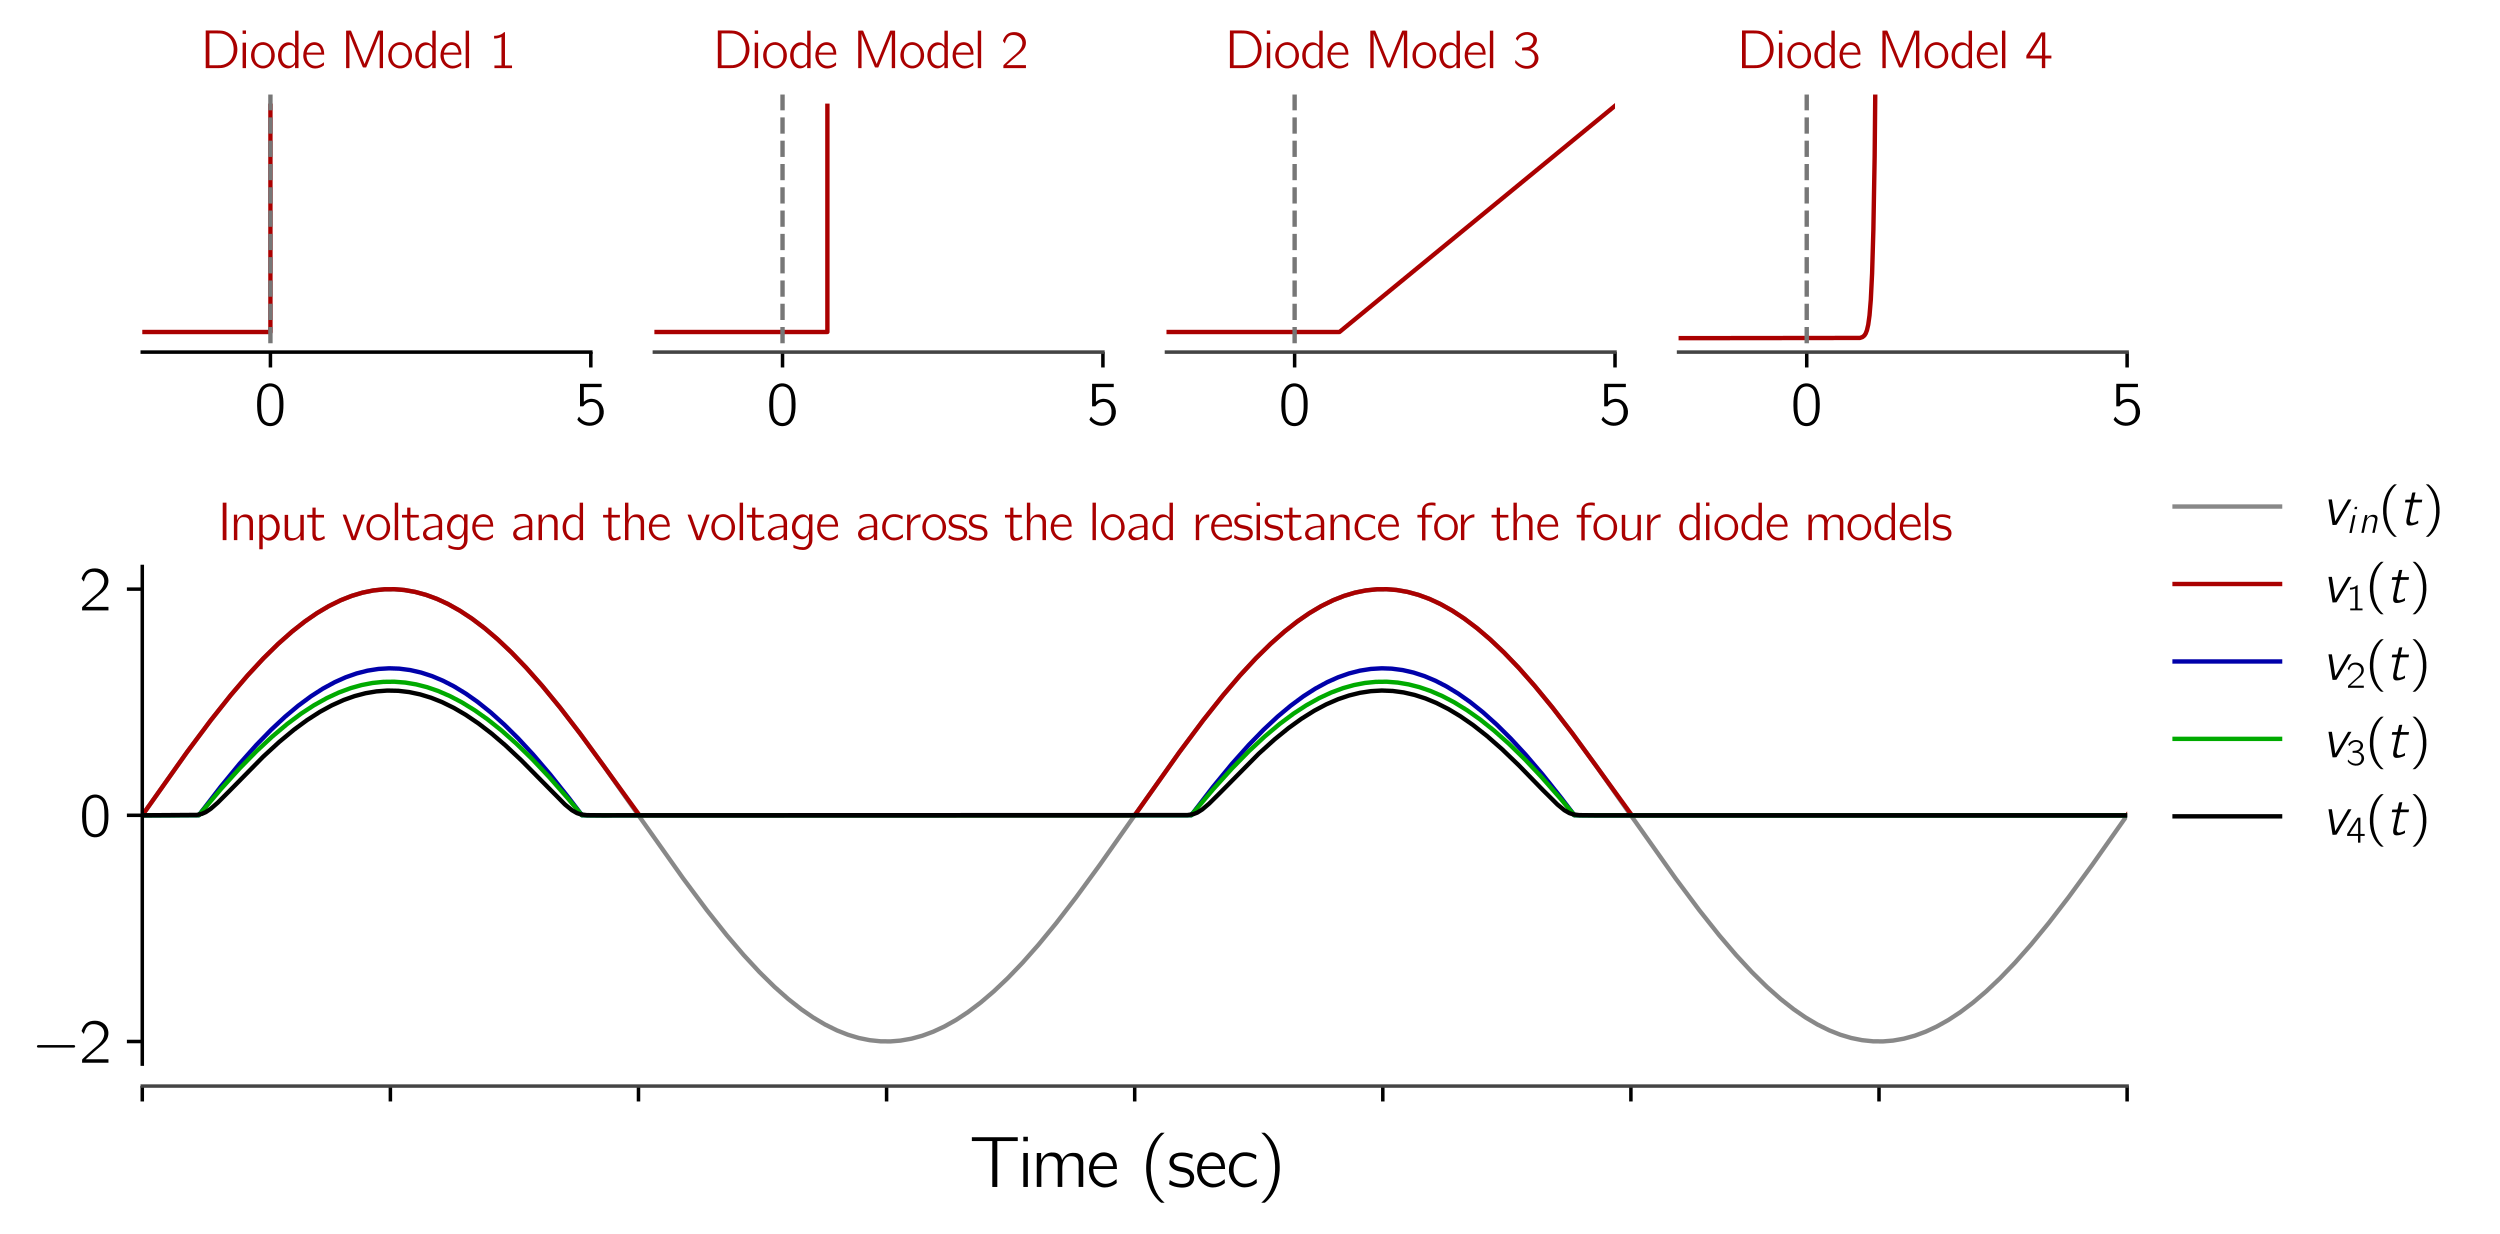 <?xml version="1.0" encoding="utf-8" standalone="no"?>
<!DOCTYPE svg PUBLIC "-//W3C//DTD SVG 1.1//EN"
  "http://www.w3.org/Graphics/SVG/1.1/DTD/svg11.dtd">
<svg xmlns:xlink="http://www.w3.org/1999/xlink" width="568.8pt" height="280.8pt" viewBox="0 0 568.8 280.8" xmlns="http://www.w3.org/2000/svg" version="1.1">
 <defs>
  <style type="text/css">*{stroke-linejoin: round; stroke-linecap: butt}</style>
 </defs>
 <g id="figure_1">
  <g id="patch_1">
   <path d="M 0 280.8 
L 568.8 280.8 
L 568.8 0 
L 0 0 
z
" style="fill: #ffffff"/>
  </g>
  <g id="axes_1">
   <g id="patch_2">
    <path d="M 32.371 78.106 
L 134.422 78.106 
L 134.422 21.502 
L 32.371 21.502 
z
" style="fill: #ffffff"/>
   </g>
   <g id="matplotlib.axis_1">
    <g id="xtick_1">
     <g id="line2d_1">
      <defs>
       <path id="m5e5fe2036f" d="M 0 0 
L 0 3.5 
" style="stroke: #000000; stroke-width: 0.8"/>
      </defs>
      <g>
       <use xlink:href="#m5e5fe2036f" x="61.528" y="80.106" style="stroke: #000000; stroke-width: 0.8"/>
      </g>
     </g>
     <g id="text_1">
      <!-- $\mathdefault{0}$ -->
      <g transform="translate(57.867 96.792) scale(0.14 -0.14)">
       <defs>
        <path id="HFBR17-30" d="M 947 4087 
C 762 3959 634 3785 538 3586 
C 307 3136 282 2609 282 2037 
C 282 1317 410 656 768 276 
C 1107 -77 1645 -167 2099 19 
C 2381 129 2586 366 2714 623 
C 2944 1080 2970 1626 2970 2191 
C 2970 2371 2963 2551 2944 2731 
C 2899 3162 2752 3637 2515 3901 
C 2125 4332 1427 4428 947 4087 
z
M 2234 3721 
C 2534 3400 2560 2783 2560 2198 
L 2560 1851 
C 2560 1555 2509 1170 2445 951 
C 2355 649 2208 431 1914 296 
C 1555 167 1184 289 979 572 
C 704 938 691 1587 691 2159 
C 691 2699 698 3297 960 3650 
C 1248 4036 1869 4100 2234 3721 
z
" transform="scale(0.016)"/>
       </defs>
       <use xlink:href="#HFBR17-30" transform="scale(0.996)"/>
      </g>
     </g>
    </g>
    <g id="xtick_2">
     <g id="line2d_2">
      <g>
       <use xlink:href="#m5e5fe2036f" x="134.422" y="80.106" style="stroke: #000000; stroke-width: 0.8"/>
      </g>
     </g>
     <g id="text_2">
      <!-- $\mathdefault{5}$ -->
      <g transform="translate(130.761 96.792) scale(0.14 -0.14)">
       <defs>
        <path id="HFBR17-35" d="M 538 4245 
L 538 1949 
L 781 1949 
C 813 1949 858 1943 883 1956 
C 915 1975 934 2020 954 2046 
C 998 2103 1050 2148 1101 2193 
C 1331 2386 1773 2463 2067 2315 
C 2470 2123 2547 1614 2515 1216 
C 2496 964 2419 733 2272 585 
C 1933 224 1363 224 947 435 
C 742 538 570 699 442 891 
L 435 891 
C 416 859 269 634 269 595 
C 269 569 288 550 301 531 
C 493 306 742 132 1030 36 
C 1600 -144 2240 -3 2643 460 
C 3123 1019 3059 1930 2502 2417 
C 2336 2572 2106 2681 1830 2706 
C 1459 2758 1126 2578 928 2411 
L 928 3904 
L 2746 3904 
L 2746 4245 
L 538 4245 
z
" transform="scale(0.016)"/>
       </defs>
       <use xlink:href="#HFBR17-35" transform="scale(0.996)"/>
      </g>
     </g>
    </g>
   </g>
   <g id="matplotlib.axis_2"/>
   <g id="line2d_3">
    <path d="M -1 75.533 
L 61.528 75.533 
L 61.528 24.075 
" clip-path="url(#pa2b1d6527a)" style="fill: none; stroke: #aa0000; stroke-linecap: square"/>
   </g>
   <g id="line2d_4">
    <path d="M 61.528 78.106 
L 61.528 21.502 
" clip-path="url(#pa2b1d6527a)" style="fill: none; stroke-dasharray: 3.7,1.6; stroke-dashoffset: 0; stroke: #777777"/>
   </g>
   <g id="patch_3">
    <path d="M 32.371 80.106 
L 134.422 80.106 
" style="fill: none; stroke: #000000; stroke-width: 0.8; stroke-linejoin: miter; stroke-linecap: square"/>
   </g>
   <g id="text_3">
    <!-- Diode Model 1 -->
    <g style="fill: #aa0000" transform="translate(45.823 15.502) scale(0.12 -0.12)">
     <defs>
      <path id="HFBR17-44" d="M 512 4480 
L 512 0 
L 1805 0 
C 2010 0 2214 0 2413 19 
C 2925 71 3366 321 3661 629 
C 4486 1483 4480 2952 3667 3819 
C 3373 4133 2976 4384 2477 4448 
C 2234 4480 1984 4480 1741 4480 
L 512 4480 
z
M 954 340 
L 954 4132 
L 1779 4132 
C 1952 4132 2125 4132 2298 4119 
C 2586 4087 2867 3991 3104 3823 
C 3622 3464 3840 2827 3840 2217 
C 3840 1703 3699 1176 3322 809 
C 3066 572 2720 398 2304 353 
C 2138 340 1965 340 1798 340 
L 954 340 
z
" transform="scale(0.016)"/>
      <path id="HFBR17-69" d="M 410 4480 
L 410 4075 
L 813 4075 
L 813 4480 
L 410 4480 
z
M 410 3033 
L 410 0 
L 813 0 
L 813 3033 
L 410 3033 
z
" transform="scale(0.016)"/>
      <path id="HFBR17-6f" d="M 685 2693 
C 115 2127 51 1144 544 508 
C 614 411 698 328 794 257 
C 1030 64 1376 -77 1779 -32 
C 2419 45 2861 566 2995 1112 
C 3174 1877 2797 2731 2093 3001 
C 1542 3226 992 3001 685 2693 
z
M 2285 2519 
C 2592 2242 2650 1799 2624 1407 
C 2605 1105 2522 790 2310 565 
C 1965 192 1325 192 954 552 
C 762 758 646 1053 627 1407 
C 595 1927 723 2480 1235 2686 
C 1613 2853 2048 2731 2285 2519 
z
" transform="scale(0.016)"/>
      <path id="HFBR17-64" d="M 2278 4460 
L 2278 2648 
C 2157 2783 2035 2911 1869 2988 
C 1299 3226 749 2918 467 2410 
C 141 1806 179 1009 570 443 
C 845 51 1299 -141 1779 32 
C 1965 103 2189 289 2266 456 
L 2272 456 
L 2272 0 
L 2682 0 
L 2682 4460 
L 2278 4460 
z
M 2253 2397 
C 2285 2339 2272 2262 2272 2198 
L 2272 874 
C 2272 726 2266 713 2182 598 
C 2067 424 1888 302 1677 283 
C 1370 257 1056 405 877 656 
C 774 803 717 983 685 1163 
C 672 1234 672 1298 666 1369 
C 627 1793 717 2294 1088 2564 
C 1152 2609 1222 2641 1293 2673 
C 1664 2815 2074 2776 2253 2397 
z
" transform="scale(0.016)"/>
      <path id="HFBR17-65" d="M 2675 700 
C 2528 591 2483 533 2298 436 
C 1907 224 1446 224 1114 459 
C 794 689 608 1065 608 1600 
L 2720 1600 
C 2720 2075 2611 2487 2342 2776 
C 2048 3065 1587 3155 1197 3033 
C 1050 2988 915 2911 794 2814 
C 390 2487 218 1966 224 1458 
C 237 790 691 122 1363 -20 
C 1715 -91 2086 -13 2400 147 
C 2458 179 2669 295 2694 353 
C 2714 385 2675 700 2675 700 
z
M 2381 1850 
L 640 1850 
C 717 2319 1101 2814 1619 2756 
C 2042 2718 2266 2416 2349 2037 
C 2362 1972 2368 1915 2381 1850 
z
" transform="scale(0.016)"/>
      <path id="HFBR17-4d" d="M 538 4454 
L 538 0 
L 934 0 
L 934 4049 
L 941 4049 
C 966 3940 1056 3721 1082 3650 
L 1363 2943 
C 1638 2269 2464 263 2502 161 
C 2522 90 2554 77 2637 77 
L 2810 77 
C 2835 77 2867 71 2899 77 
C 2931 84 2938 116 2950 141 
C 2970 199 2995 251 3021 308 
C 3315 1028 4480 3875 4525 4049 
L 4531 4049 
L 4531 0 
L 4928 0 
L 4928 4454 
C 4736 4454 4506 4486 4339 4454 
L 4294 4358 
C 3770 3071 3232 1801 2733 488 
C 2624 779 2509 1061 2394 1345 
C 1965 2374 1568 3437 1120 4454 
C 960 4493 723 4454 538 4454 
z
" transform="scale(0.016)"/>
      <path id="HFBR17-6c" d="M 410 4460 
L 410 0 
L 813 0 
L 813 4460 
L 410 4460 
z
" transform="scale(0.016)"/>
      <path id="HFBR17-31" d="M 621 3841 
L 621 3520 
C 973 3520 1216 3584 1498 3706 
L 1498 321 
L 659 321 
L 659 0 
L 2752 0 
L 2752 321 
L 1914 321 
L 1914 4288 
C 1760 4288 1786 4247 1664 4152 
C 1402 3950 1037 3841 621 3841 
z
" transform="scale(0.016)"/>
     </defs>
     <use xlink:href="#HFBR17-44" transform="scale(0.996)"/>
     <use xlink:href="#HFBR17-69" transform="translate(71.606 0) scale(0.996)"/>
     <use xlink:href="#HFBR17-6f" transform="translate(90.701 0) scale(0.996)"/>
     <use xlink:href="#HFBR17-64" transform="translate(141.344 0) scale(0.996)"/>
     <use xlink:href="#HFBR17-65" transform="translate(189.497 0) scale(0.996)"/>
     <use xlink:href="#HFBR17-4d" transform="translate(265.794 0) scale(0.996)"/>
     <use xlink:href="#HFBR17-6f" transform="translate(350.891 0) scale(0.996)"/>
     <use xlink:href="#HFBR17-64" transform="translate(401.534 0) scale(0.996)"/>
     <use xlink:href="#HFBR17-65" transform="translate(449.687 0) scale(0.996)"/>
     <use xlink:href="#HFBR17-6c" transform="translate(494.518 0) scale(0.996)"/>
     <use xlink:href="#HFBR17-31" transform="translate(545.079 0) scale(0.996)"/>
    </g>
   </g>
  </g>
  <g id="axes_2">
   <g id="patch_4">
    <path d="M 148.884 78.106 
L 250.935 78.106 
L 250.935 21.502 
L 148.884 21.502 
z
" style="fill: #ffffff"/>
   </g>
   <g id="matplotlib.axis_3">
    <g id="xtick_3">
     <g id="line2d_5">
      <g>
       <use xlink:href="#m5e5fe2036f" x="178.041" y="80.106" style="stroke: #000000; stroke-width: 0.8"/>
      </g>
     </g>
     <g id="text_4">
      <!-- $\mathdefault{0}$ -->
      <g transform="translate(174.38 96.792) scale(0.14 -0.14)">
       <use xlink:href="#HFBR17-30" transform="scale(0.996)"/>
      </g>
     </g>
    </g>
    <g id="xtick_4">
     <g id="line2d_6">
      <g>
       <use xlink:href="#m5e5fe2036f" x="250.935" y="80.106" style="stroke: #000000; stroke-width: 0.8"/>
      </g>
     </g>
     <g id="text_5">
      <!-- $\mathdefault{5}$ -->
      <g transform="translate(247.274 96.792) scale(0.14 -0.14)">
       <use xlink:href="#HFBR17-35" transform="scale(0.996)"/>
      </g>
     </g>
    </g>
   </g>
   <g id="matplotlib.axis_4"/>
   <g id="line2d_7">
    <path d="M 105.147 75.533 
L 188.246 75.533 
L 188.246 24.075 
" clip-path="url(#p6d11753d59)" style="fill: none; stroke: #aa0000; stroke-linecap: square"/>
   </g>
   <g id="line2d_8">
    <path d="M 178.041 78.106 
L 178.041 21.502 
" clip-path="url(#p6d11753d59)" style="fill: none; stroke-dasharray: 3.7,1.6; stroke-dashoffset: 0; stroke: #777777"/>
   </g>
   <g id="patch_5">
    <path d="M 148.884 80.106 
L 250.935 80.106 
" style="fill: none; stroke: #444444; stroke-width: 0.8; stroke-linejoin: miter; stroke-linecap: square"/>
   </g>
   <g id="text_6">
    <!-- Diode Model 2 -->
    <g style="fill: #aa0000" transform="translate(162.336 15.502) scale(0.12 -0.12)">
     <defs>
      <path id="HFBR17-32" d="M 467 2942 
C 557 3302 710 3711 1075 3872 
C 1229 3936 1395 3949 1562 3936 
C 1875 3910 2182 3782 2374 3526 
C 2515 3333 2566 3096 2541 2866 
C 2464 2198 1811 1718 1389 1359 
C 1146 1154 454 500 454 500 
L 346 397 
C 288 340 282 340 282 224 
L 282 0 
L 2970 0 
L 2970 360 
L 653 360 
C 858 559 1709 1313 1824 1403 
C 2195 1706 2611 2008 2835 2446 
C 3085 2948 2976 3580 2554 3953 
C 2298 4179 1946 4288 1606 4288 
C 1293 4288 973 4224 723 4026 
C 531 3865 371 3628 282 3384 
C 262 3346 230 3282 237 3237 
C 243 3199 282 3167 301 3141 
C 352 3077 403 3000 467 2942 
z
" transform="scale(0.016)"/>
     </defs>
     <use xlink:href="#HFBR17-44" transform="scale(0.996)"/>
     <use xlink:href="#HFBR17-69" transform="translate(71.606 0) scale(0.996)"/>
     <use xlink:href="#HFBR17-6f" transform="translate(90.701 0) scale(0.996)"/>
     <use xlink:href="#HFBR17-64" transform="translate(141.344 0) scale(0.996)"/>
     <use xlink:href="#HFBR17-65" transform="translate(189.497 0) scale(0.996)"/>
     <use xlink:href="#HFBR17-4d" transform="translate(265.794 0) scale(0.996)"/>
     <use xlink:href="#HFBR17-6f" transform="translate(350.891 0) scale(0.996)"/>
     <use xlink:href="#HFBR17-64" transform="translate(401.534 0) scale(0.996)"/>
     <use xlink:href="#HFBR17-65" transform="translate(449.687 0) scale(0.996)"/>
     <use xlink:href="#HFBR17-6c" transform="translate(494.518 0) scale(0.996)"/>
     <use xlink:href="#HFBR17-32" transform="translate(545.079 0) scale(0.996)"/>
    </g>
   </g>
  </g>
  <g id="axes_3">
   <g id="patch_6">
    <path d="M 265.397 78.106 
L 367.448 78.106 
L 367.448 21.502 
L 265.397 21.502 
z
" style="fill: #ffffff"/>
   </g>
   <g id="matplotlib.axis_5">
    <g id="xtick_5">
     <g id="line2d_9">
      <g>
       <use xlink:href="#m5e5fe2036f" x="294.554" y="80.106" style="stroke: #000000; stroke-width: 0.8"/>
      </g>
     </g>
     <g id="text_7">
      <!-- $\mathdefault{0}$ -->
      <g transform="translate(290.893 96.792) scale(0.14 -0.14)">
       <use xlink:href="#HFBR17-30" transform="scale(0.996)"/>
      </g>
     </g>
    </g>
    <g id="xtick_6">
     <g id="line2d_10">
      <g>
       <use xlink:href="#m5e5fe2036f" x="367.448" y="80.106" style="stroke: #000000; stroke-width: 0.8"/>
      </g>
     </g>
     <g id="text_8">
      <!-- $\mathdefault{5}$ -->
      <g transform="translate(363.787 96.792) scale(0.14 -0.14)">
       <use xlink:href="#HFBR17-35" transform="scale(0.996)"/>
      </g>
     </g>
    </g>
   </g>
   <g id="matplotlib.axis_6"/>
   <g id="line2d_11">
    <path d="M 221.66 75.533 
L 304.759 75.533 
L 367.448 24.075 
" clip-path="url(#pbd350bdf36)" style="fill: none; stroke: #aa0000; stroke-linecap: square"/>
   </g>
   <g id="line2d_12">
    <path d="M 294.554 78.106 
L 294.554 21.502 
" clip-path="url(#pbd350bdf36)" style="fill: none; stroke-dasharray: 3.7,1.6; stroke-dashoffset: 0; stroke: #777777"/>
   </g>
   <g id="patch_7">
    <path d="M 265.397 80.106 
L 367.448 80.106 
" style="fill: none; stroke: #444444; stroke-width: 0.8; stroke-linejoin: miter; stroke-linecap: square"/>
   </g>
   <g id="text_9">
    <!-- Diode Model 3 -->
    <g style="fill: #aa0000" transform="translate(278.849 15.502) scale(0.12 -0.12)">
     <defs>
      <path id="HFBR17-33" d="M 518 3246 
C 570 3323 608 3407 666 3484 
C 800 3664 986 3805 1197 3889 
C 1530 4024 2016 4024 2278 3726 
C 2509 3461 2413 3047 2202 2802 
C 2010 2576 1760 2466 1389 2466 
C 1280 2466 1178 2434 1069 2434 
L 1069 2112 
L 1510 2112 
C 1882 2112 2125 2055 2330 1836 
C 2682 1463 2650 801 2259 461 
C 2061 294 1786 242 1530 261 
C 1030 300 589 564 294 975 
C 262 911 262 821 250 750 
C 230 647 230 647 294 564 
C 480 313 845 82 1133 -2 
C 1645 -156 2240 -86 2637 306 
C 2714 384 2784 467 2842 557 
C 3078 930 3085 1418 2822 1778 
C 2714 1926 2573 2042 2413 2132 
C 2304 2196 2176 2260 2048 2273 
C 2419 2447 2765 2741 2829 3223 
C 2886 3672 2624 3948 2355 4108 
C 1939 4352 1395 4352 966 4139 
C 768 4043 589 3902 454 3728 
C 429 3696 333 3587 333 3535 
C 333 3503 358 3471 378 3445 
L 518 3246 
z
" transform="scale(0.016)"/>
     </defs>
     <use xlink:href="#HFBR17-44" transform="scale(0.996)"/>
     <use xlink:href="#HFBR17-69" transform="translate(71.606 0) scale(0.996)"/>
     <use xlink:href="#HFBR17-6f" transform="translate(90.701 0) scale(0.996)"/>
     <use xlink:href="#HFBR17-64" transform="translate(141.344 0) scale(0.996)"/>
     <use xlink:href="#HFBR17-65" transform="translate(189.497 0) scale(0.996)"/>
     <use xlink:href="#HFBR17-4d" transform="translate(265.794 0) scale(0.996)"/>
     <use xlink:href="#HFBR17-6f" transform="translate(350.891 0) scale(0.996)"/>
     <use xlink:href="#HFBR17-64" transform="translate(401.534 0) scale(0.996)"/>
     <use xlink:href="#HFBR17-65" transform="translate(449.687 0) scale(0.996)"/>
     <use xlink:href="#HFBR17-6c" transform="translate(494.518 0) scale(0.996)"/>
     <use xlink:href="#HFBR17-33" transform="translate(545.079 0) scale(0.996)"/>
    </g>
   </g>
  </g>
  <g id="axes_4">
   <g id="patch_8">
    <path d="M 381.91 78.106 
L 483.961 78.106 
L 483.961 21.502 
L 381.91 21.502 
z
" style="fill: #ffffff"/>
   </g>
   <g id="matplotlib.axis_7">
    <g id="xtick_7">
     <g id="line2d_13">
      <g>
       <use xlink:href="#m5e5fe2036f" x="411.067" y="80.106" style="stroke: #000000; stroke-width: 0.8"/>
      </g>
     </g>
     <g id="text_10">
      <!-- $\mathdefault{0}$ -->
      <g transform="translate(407.406 96.792) scale(0.14 -0.14)">
       <use xlink:href="#HFBR17-30" transform="scale(0.996)"/>
      </g>
     </g>
    </g>
    <g id="xtick_8">
     <g id="line2d_14">
      <g>
       <use xlink:href="#m5e5fe2036f" x="483.961" y="80.106" style="stroke: #000000; stroke-width: 0.8"/>
      </g>
     </g>
     <g id="text_11">
      <!-- $\mathdefault{5}$ -->
      <g transform="translate(480.3 96.792) scale(0.14 -0.14)">
       <use xlink:href="#HFBR17-35" transform="scale(0.996)"/>
      </g>
     </g>
    </g>
   </g>
   <g id="matplotlib.axis_8"/>
   <g id="line2d_15">
    <path d="M 338.173 76.996 
L 423.168 76.887 
L 423.751 76.688 
L 424.188 76.329 
L 424.48 75.878 
L 424.771 75.123 
L 425.063 73.859 
L 425.354 71.741 
L 425.646 68.194 
L 425.938 62.252 
L 426.229 52.3 
L 426.521 35.63 
L 426.875 -1 
L 426.875 -1 
" clip-path="url(#pffc7d6b7b3)" style="fill: none; stroke: #aa0000; stroke-linecap: square"/>
   </g>
   <g id="line2d_16">
    <path d="M 411.067 78.106 
L 411.067 21.502 
" clip-path="url(#pffc7d6b7b3)" style="fill: none; stroke-dasharray: 3.7,1.6; stroke-dashoffset: 0; stroke: #777777"/>
   </g>
   <g id="patch_9">
    <path d="M 381.91 80.106 
L 483.961 80.106 
" style="fill: none; stroke: #444444; stroke-width: 0.8; stroke-linejoin: miter; stroke-linecap: square"/>
   </g>
   <g id="text_12">
    <!-- Diode Model 4 -->
    <g style="fill: #aa0000" transform="translate(395.362 15.502) scale(0.12 -0.12)">
     <defs>
      <path id="HFBR17-34" d="M 134 1152 
L 1984 1152 
L 1984 0 
L 2387 0 
L 2387 1152 
L 3117 1152 
L 3117 1493 
L 2387 1493 
L 2387 4254 
L 2042 4254 
C 1926 4254 1894 4261 1843 4164 
C 1587 3745 237 1649 192 1591 
C 141 1500 134 1507 134 1372 
L 134 1152 
z
M 2003 3896 
L 2003 1493 
L 550 1493 
C 595 1583 659 1666 717 1756 
C 1037 2251 1798 3427 1958 3794 
C 1978 3826 1984 3864 2003 3896 
z
" transform="scale(0.016)"/>
     </defs>
     <use xlink:href="#HFBR17-44" transform="scale(0.996)"/>
     <use xlink:href="#HFBR17-69" transform="translate(71.606 0) scale(0.996)"/>
     <use xlink:href="#HFBR17-6f" transform="translate(90.701 0) scale(0.996)"/>
     <use xlink:href="#HFBR17-64" transform="translate(141.344 0) scale(0.996)"/>
     <use xlink:href="#HFBR17-65" transform="translate(189.497 0) scale(0.996)"/>
     <use xlink:href="#HFBR17-4d" transform="translate(265.794 0) scale(0.996)"/>
     <use xlink:href="#HFBR17-6f" transform="translate(350.891 0) scale(0.996)"/>
     <use xlink:href="#HFBR17-64" transform="translate(401.534 0) scale(0.996)"/>
     <use xlink:href="#HFBR17-65" transform="translate(449.687 0) scale(0.996)"/>
     <use xlink:href="#HFBR17-6c" transform="translate(494.518 0) scale(0.996)"/>
     <use xlink:href="#HFBR17-34" transform="translate(545.079 0) scale(0.996)"/>
    </g>
   </g>
  </g>
  <g id="axes_5">
   <g id="patch_10">
    <path d="M 32.371 242.103 
L 483.961 242.103 
L 483.961 128.894 
L 32.371 128.894 
z
" style="fill: #ffffff"/>
   </g>
   <g id="matplotlib.axis_9">
    <g id="xtick_9">
     <g id="line2d_17">
      <g>
       <use xlink:href="#m5e5fe2036f" x="32.371" y="247.103" style="stroke: #000000; stroke-width: 0.8"/>
      </g>
     </g>
    </g>
    <g id="xtick_10">
     <g id="line2d_18">
      <g>
       <use xlink:href="#m5e5fe2036f" x="88.82" y="247.103" style="stroke: #000000; stroke-width: 0.8"/>
      </g>
     </g>
    </g>
    <g id="xtick_11">
     <g id="line2d_19">
      <g>
       <use xlink:href="#m5e5fe2036f" x="145.268" y="247.103" style="stroke: #000000; stroke-width: 0.8"/>
      </g>
     </g>
    </g>
    <g id="xtick_12">
     <g id="line2d_20">
      <g>
       <use xlink:href="#m5e5fe2036f" x="201.717" y="247.103" style="stroke: #000000; stroke-width: 0.8"/>
      </g>
     </g>
    </g>
    <g id="xtick_13">
     <g id="line2d_21">
      <g>
       <use xlink:href="#m5e5fe2036f" x="258.166" y="247.103" style="stroke: #000000; stroke-width: 0.8"/>
      </g>
     </g>
    </g>
    <g id="xtick_14">
     <g id="line2d_22">
      <g>
       <use xlink:href="#m5e5fe2036f" x="314.615" y="247.103" style="stroke: #000000; stroke-width: 0.8"/>
      </g>
     </g>
    </g>
    <g id="xtick_15">
     <g id="line2d_23">
      <g>
       <use xlink:href="#m5e5fe2036f" x="371.064" y="247.103" style="stroke: #000000; stroke-width: 0.8"/>
      </g>
     </g>
    </g>
    <g id="xtick_16">
     <g id="line2d_24">
      <g>
       <use xlink:href="#m5e5fe2036f" x="427.512" y="247.103" style="stroke: #000000; stroke-width: 0.8"/>
      </g>
     </g>
    </g>
    <g id="xtick_17">
     <g id="line2d_25">
      <g>
       <use xlink:href="#m5e5fe2036f" x="483.961" y="247.103" style="stroke: #000000; stroke-width: 0.8"/>
      </g>
     </g>
    </g>
    <g id="text_13">
     <!-- Time (sec) -->
     <g transform="translate(220.627 270.058) scale(0.16 -0.16)">
      <defs>
       <path id="HFBR17-54" d="M 192 4437 
L 192 4096 
L 2016 4096 
L 2016 0 
L 2464 0 
L 2464 4096 
L 4288 4096 
L 4288 4437 
L 192 4437 
z
" transform="scale(0.016)"/>
       <path id="HFBR17-6d" d="M 806 2391 
L 800 2391 
L 800 3033 
L 410 3033 
L 410 0 
L 819 0 
L 819 1411 
C 819 1725 800 2040 941 2328 
C 1062 2578 1274 2777 1651 2738 
C 1843 2738 2035 2687 2157 2525 
C 2272 2377 2278 2185 2278 2004 
L 2278 0 
L 2688 0 
L 2688 1411 
C 2688 1725 2669 2040 2810 2328 
C 2931 2578 3142 2777 3520 2738 
C 3712 2738 3904 2687 4026 2525 
C 4141 2377 4147 2185 4147 2004 
L 4147 0 
L 4557 0 
L 4557 1700 
C 4557 2008 4595 2354 4461 2636 
C 4326 2899 4109 3040 3757 3040 
C 3552 3059 3347 3028 3162 2934 
C 2938 2811 2771 2608 2669 2385 
C 2624 2597 2573 2741 2432 2880 
C 2285 3012 2086 3072 1894 3072 
C 1427 3110 1133 2916 934 2624 
C 883 2552 832 2475 806 2391 
z
" transform="scale(0.016)"/>
       <path id="HFBR17-28" d="M 2189 -1408 
C 2138 -1350 2074 -1298 2016 -1247 
C 1965 -1202 1920 -1151 1875 -1099 
C 1235 -392 902 739 954 1941 
C 979 2596 1107 3264 1414 3856 
C 1555 4119 1798 4492 2016 4678 
C 2074 4730 2138 4781 2189 4839 
L 1978 4839 
C 1946 4839 1901 4845 1869 4833 
C 1792 4794 1600 4601 1574 4575 
C 960 3959 595 3027 544 1941 
C 512 1163 640 372 986 -322 
C 1139 -630 1344 -913 1587 -1157 
C 1651 -1221 1792 -1363 1869 -1401 
C 1901 -1414 1946 -1408 1978 -1408 
L 2189 -1408 
z
" transform="scale(0.016)"/>
       <path id="HFBR17-73" d="M 198 617 
C 186 527 166 444 154 354 
C 141 283 122 251 186 219 
C 448 65 762 -19 1133 -51 
C 1549 -90 2074 7 2278 418 
C 2336 534 2368 662 2374 791 
C 2400 1253 2035 1549 1722 1658 
C 1370 1793 890 1748 646 2018 
C 518 2166 512 2385 634 2539 
C 890 2899 1715 2744 2042 2584 
C 2093 2558 2138 2526 2195 2513 
L 2253 2860 
C 1952 2995 1690 3072 1274 3072 
C 915 3072 589 2989 384 2783 
C 179 2571 109 2217 230 1948 
C 346 1690 589 1523 851 1440 
C 1229 1305 1658 1369 1907 1061 
C 2048 881 2022 611 1862 450 
C 1555 167 902 270 544 424 
C 422 476 314 553 198 617 
z
" transform="scale(0.016)"/>
       <path id="HFBR17-63" d="M 2714 720 
C 2592 630 2483 533 2349 456 
C 2048 296 1587 219 1242 379 
C 742 636 608 1260 678 1774 
C 691 1877 710 1979 742 2076 
C 883 2494 1235 2821 1811 2757 
C 2118 2731 2272 2680 2515 2545 
C 2560 2519 2598 2487 2650 2474 
C 2656 2551 2675 2635 2688 2712 
C 2707 2815 2707 2828 2611 2873 
C 2541 2905 2470 2943 2394 2969 
C 2099 3098 1613 3136 1280 3040 
C 826 2911 486 2519 339 2082 
C 269 1883 250 1671 250 1459 
C 256 784 717 122 1389 -13 
C 1760 -90 2189 19 2445 154 
C 2509 186 2701 302 2733 360 
C 2752 392 2714 720 2714 720 
z
" transform="scale(0.016)"/>
       <path id="HFBR17-29" d="M 320 4839 
C 371 4781 435 4730 493 4678 
C 544 4633 589 4582 634 4530 
C 1190 3888 1510 3014 1555 1941 
C 1587 1144 1466 315 1101 -405 
C 979 -656 819 -894 634 -1099 
C 589 -1151 544 -1202 493 -1247 
C 435 -1298 371 -1350 320 -1408 
L 531 -1408 
C 563 -1408 608 -1414 640 -1401 
C 717 -1363 909 -1170 934 -1144 
C 1549 -527 1914 405 1965 1491 
C 1997 2268 1869 3059 1523 3753 
C 1370 4061 1165 4344 922 4588 
C 858 4653 717 4794 640 4833 
C 608 4845 563 4839 531 4839 
L 320 4839 
z
" transform="scale(0.016)"/>
      </defs>
      <use xlink:href="#HFBR17-54" transform="scale(0.996)"/>
      <use xlink:href="#HFBR17-69" transform="translate(69.738 0) scale(0.996)"/>
      <use xlink:href="#HFBR17-6d" transform="translate(88.833 0) scale(0.996)"/>
      <use xlink:href="#HFBR17-65" transform="translate(166.043 0) scale(0.996)"/>
      <use xlink:href="#HFBR17-28" transform="translate(242.34 0) scale(0.996)"/>
      <use xlink:href="#HFBR17-73" transform="translate(281.36 0) scale(0.996)"/>
      <use xlink:href="#HFBR17-65" transform="translate(319.799 0) scale(0.996)"/>
      <use xlink:href="#HFBR17-63" transform="translate(364.631 0) scale(0.996)"/>
      <use xlink:href="#HFBR17-29" transform="translate(409.463 0) scale(0.996)"/>
     </g>
    </g>
   </g>
   <g id="matplotlib.axis_10">
    <g id="ytick_1">
     <g id="line2d_26">
      <defs>
       <path id="m2b71ccaa18" d="M 0 0 
L -3.5 0 
" style="stroke: #000000; stroke-width: 0.8"/>
      </defs>
      <g>
       <use xlink:href="#m2b71ccaa18" x="32.371" y="236.957" style="stroke: #000000; stroke-width: 0.8"/>
      </g>
     </g>
     <g id="text_14">
      <!-- $\mathdefault{−2}$ -->
      <g transform="translate(7.2 241.8) scale(0.14 -0.14)">
       <defs>
        <path id="HFBRSY10-0" d="M 627 1797 
C 512 1759 499 1586 627 1554 
C 659 1541 698 1548 736 1548 
L 4141 1548 
C 4218 1548 4339 1522 4403 1586 
C 4474 1656 4435 1784 4333 1804 
C 4256 1816 4166 1804 4090 1804 
L 730 1804 
C 698 1804 659 1810 627 1797 
z
" transform="scale(0.016)"/>
       </defs>
       <use xlink:href="#HFBRSY10-0" transform="scale(0.996)"/>
       <use xlink:href="#HFBR17-32" transform="translate(77.487 0) scale(0.996)"/>
      </g>
     </g>
    </g>
    <g id="ytick_2">
     <g id="line2d_27">
      <g>
       <use xlink:href="#m2b71ccaa18" x="32.371" y="185.498" style="stroke: #000000; stroke-width: 0.8"/>
      </g>
     </g>
     <g id="text_15">
      <!-- $\mathdefault{0}$ -->
      <g transform="translate(18.048 190.341) scale(0.14 -0.14)">
       <use xlink:href="#HFBR17-30" transform="scale(0.996)"/>
      </g>
     </g>
    </g>
    <g id="ytick_3">
     <g id="line2d_28">
      <g>
       <use xlink:href="#m2b71ccaa18" x="32.371" y="134.04" style="stroke: #000000; stroke-width: 0.8"/>
      </g>
     </g>
     <g id="text_16">
      <!-- $\mathdefault{2}$ -->
      <g transform="translate(18.048 138.883) scale(0.14 -0.14)">
       <use xlink:href="#HFBR17-32" transform="scale(0.996)"/>
      </g>
     </g>
    </g>
   </g>
   <g id="line2d_29">
    <path d="M 32.371 185.498 
L 42.531 171.142 
L 47.951 163.882 
L 52.466 158.199 
L 56.305 153.705 
L 59.918 149.804 
L 63.305 146.475 
L 66.466 143.679 
L 69.401 141.372 
L 72.111 139.503 
L 74.82 137.896 
L 77.53 136.559 
L 80.014 135.578 
L 82.497 134.835 
L 84.981 134.334 
L 87.465 134.077 
L 89.723 134.057 
L 91.981 134.239 
L 94.464 134.674 
L 96.948 135.351 
L 99.432 136.268 
L 101.916 137.42 
L 104.625 138.938 
L 107.335 140.72 
L 110.27 142.938 
L 113.205 145.44 
L 116.367 148.433 
L 119.753 151.956 
L 123.366 156.042 
L 127.431 160.992 
L 131.946 166.856 
L 137.366 174.273 
L 145.72 186.145 
L 155.429 199.855 
L 160.848 207.115 
L 165.364 212.798 
L 169.203 217.292 
L 172.815 221.193 
L 176.202 224.522 
L 179.363 227.318 
L 182.299 229.625 
L 185.008 231.494 
L 187.718 233.101 
L 190.427 234.438 
L 192.911 235.419 
L 195.395 236.162 
L 197.879 236.663 
L 200.362 236.92 
L 202.62 236.94 
L 204.878 236.758 
L 207.362 236.323 
L 209.846 235.646 
L 212.33 234.729 
L 214.813 233.577 
L 217.523 232.059 
L 220.232 230.277 
L 223.168 228.059 
L 226.103 225.557 
L 229.264 222.564 
L 232.651 219.041 
L 236.264 214.955 
L 240.328 210.005 
L 244.844 204.141 
L 250.263 196.724 
L 258.618 184.852 
L 268.327 171.142 
L 273.746 163.882 
L 278.262 158.199 
L 282.1 153.705 
L 285.713 149.804 
L 289.1 146.475 
L 292.261 143.679 
L 295.196 141.372 
L 297.906 139.503 
L 300.616 137.896 
L 303.325 136.559 
L 305.809 135.578 
L 308.293 134.835 
L 310.776 134.334 
L 313.26 134.077 
L 315.518 134.057 
L 317.776 134.239 
L 320.26 134.674 
L 322.743 135.351 
L 325.227 136.268 
L 327.711 137.42 
L 330.42 138.938 
L 333.13 140.72 
L 336.065 142.938 
L 339.001 145.44 
L 342.162 148.433 
L 345.549 151.956 
L 349.161 156.042 
L 353.226 160.992 
L 357.742 166.856 
L 363.161 174.273 
L 371.515 186.145 
L 381.224 199.855 
L 386.644 207.115 
L 391.159 212.798 
L 394.998 217.292 
L 398.611 221.193 
L 401.998 224.522 
L 405.159 227.318 
L 408.094 229.625 
L 410.804 231.494 
L 413.513 233.101 
L 416.223 234.438 
L 418.706 235.419 
L 421.19 236.162 
L 423.674 236.663 
L 426.158 236.92 
L 428.416 236.94 
L 430.674 236.758 
L 433.157 236.323 
L 435.641 235.646 
L 438.125 234.729 
L 440.609 233.577 
L 443.318 232.059 
L 446.028 230.277 
L 448.963 228.059 
L 451.898 225.557 
L 455.059 222.564 
L 458.446 219.041 
L 462.059 214.955 
L 466.123 210.005 
L 470.639 204.141 
L 476.058 196.724 
L 484.187 185.175 
L 484.187 185.175 
" clip-path="url(#p3f2fdff069)" style="fill: none; stroke: #888888; stroke-linecap: square"/>
   </g>
   <g id="line2d_30">
    <path d="M 32.371 185.498 
L 42.531 171.142 
L 47.951 163.882 
L 52.466 158.199 
L 56.305 153.705 
L 59.918 149.804 
L 63.305 146.475 
L 66.466 143.679 
L 69.401 141.372 
L 72.111 139.503 
L 74.82 137.896 
L 77.53 136.559 
L 80.014 135.578 
L 82.497 134.835 
L 84.981 134.334 
L 87.465 134.077 
L 89.723 134.057 
L 91.981 134.239 
L 94.464 134.674 
L 96.948 135.351 
L 99.432 136.268 
L 101.916 137.42 
L 104.625 138.938 
L 107.335 140.72 
L 110.27 142.938 
L 113.205 145.44 
L 116.367 148.433 
L 119.753 151.956 
L 123.366 156.042 
L 127.431 160.992 
L 131.946 166.856 
L 137.366 174.273 
L 145.494 185.498 
L 258.166 185.498 
L 268.327 171.142 
L 273.746 163.882 
L 278.262 158.199 
L 282.1 153.705 
L 285.713 149.804 
L 289.1 146.475 
L 292.261 143.679 
L 295.196 141.372 
L 297.906 139.503 
L 300.616 137.896 
L 303.325 136.559 
L 305.809 135.578 
L 308.293 134.835 
L 310.776 134.334 
L 313.26 134.077 
L 315.518 134.057 
L 317.776 134.239 
L 320.26 134.674 
L 322.743 135.351 
L 325.227 136.268 
L 327.711 137.42 
L 330.42 138.938 
L 333.13 140.72 
L 336.065 142.938 
L 339.001 145.44 
L 342.162 148.433 
L 345.549 151.956 
L 349.161 156.042 
L 353.226 160.992 
L 357.742 166.856 
L 363.161 174.273 
L 371.289 185.498 
L 483.961 185.498 
L 484.187 185.175 
L 484.187 185.175 
" clip-path="url(#p3f2fdff069)" style="fill: none; stroke: #aa0000; stroke-linecap: square"/>
   </g>
   <g id="line2d_31">
    <path d="M 32.371 185.498 
L 45.241 185.471 
L 50.209 179.003 
L 54.499 173.788 
L 58.337 169.479 
L 61.724 165.997 
L 64.885 163.048 
L 67.821 160.589 
L 70.756 158.416 
L 73.465 156.676 
L 76.175 155.203 
L 78.659 154.094 
L 81.142 153.22 
L 83.626 152.587 
L 86.11 152.197 
L 88.594 152.052 
L 90.852 152.133 
L 93.335 152.456 
L 95.819 153.024 
L 98.303 153.832 
L 100.787 154.878 
L 103.27 156.155 
L 105.98 157.807 
L 108.69 159.718 
L 111.625 162.069 
L 114.786 164.909 
L 117.947 168.048 
L 121.334 171.715 
L 125.173 176.21 
L 129.463 181.599 
L 132.398 185.471 
L 133.527 185.498 
L 271.036 185.471 
L 276.004 179.003 
L 280.294 173.788 
L 284.132 169.479 
L 287.519 165.997 
L 290.681 163.048 
L 293.616 160.589 
L 296.551 158.416 
L 299.261 156.676 
L 301.97 155.203 
L 304.454 154.094 
L 306.938 153.22 
L 309.422 152.587 
L 311.905 152.197 
L 314.389 152.052 
L 316.647 152.133 
L 319.131 152.456 
L 321.614 153.024 
L 324.098 153.832 
L 326.582 154.878 
L 329.066 156.155 
L 331.775 157.807 
L 334.485 159.718 
L 337.42 162.069 
L 340.581 164.909 
L 343.742 168.048 
L 347.129 171.715 
L 350.968 176.21 
L 355.258 181.599 
L 358.193 185.471 
L 359.322 185.498 
L 484.187 185.498 
L 484.187 185.498 
" clip-path="url(#p3f2fdff069)" style="fill: none; stroke: #0000aa; stroke-linecap: square"/>
   </g>
   <g id="line2d_32">
    <path d="M 32.371 185.498 
L 45.241 185.474 
L 50.209 179.593 
L 54.499 174.853 
L 58.337 170.935 
L 61.95 167.57 
L 65.337 164.729 
L 68.498 162.374 
L 71.433 160.46 
L 74.369 158.823 
L 77.078 157.566 
L 79.788 156.561 
L 82.271 155.866 
L 84.755 155.39 
L 87.239 155.137 
L 89.723 155.106 
L 92.206 155.299 
L 94.69 155.714 
L 97.174 156.35 
L 99.658 157.203 
L 102.367 158.376 
L 105.077 159.797 
L 108.012 161.606 
L 110.947 163.683 
L 114.109 166.204 
L 117.496 169.211 
L 121.108 172.737 
L 124.947 176.805 
L 129.237 181.688 
L 132.398 185.474 
L 133.527 185.498 
L 271.036 185.474 
L 276.004 179.593 
L 280.294 174.853 
L 284.132 170.935 
L 287.745 167.57 
L 291.132 164.729 
L 294.293 162.374 
L 297.229 160.46 
L 300.164 158.823 
L 302.873 157.566 
L 305.583 156.561 
L 308.067 155.866 
L 310.55 155.39 
L 313.034 155.137 
L 315.518 155.106 
L 318.002 155.299 
L 320.485 155.714 
L 322.969 156.35 
L 325.453 157.203 
L 328.163 158.376 
L 330.872 159.797 
L 333.807 161.606 
L 336.743 163.683 
L 339.904 166.204 
L 343.291 169.211 
L 346.904 172.737 
L 350.742 176.805 
L 355.032 181.688 
L 358.193 185.474 
L 359.322 185.498 
L 484.187 185.498 
L 484.187 185.498 
" clip-path="url(#p3f2fdff069)" style="fill: none; stroke: #00aa00; stroke-linecap: square"/>
   </g>
   <g id="line2d_33">
    <path d="M 32.371 185.498 
L 44.789 185.408 
L 45.918 185.172 
L 46.822 184.772 
L 47.951 184.01 
L 49.531 182.632 
L 52.241 179.92 
L 59.918 172.123 
L 63.53 168.805 
L 66.917 166 
L 69.853 163.842 
L 72.788 161.959 
L 75.498 160.48 
L 78.207 159.259 
L 80.691 158.375 
L 83.175 157.722 
L 85.658 157.302 
L 88.142 157.119 
L 90.626 157.173 
L 93.11 157.464 
L 95.593 157.99 
L 98.077 158.749 
L 100.561 159.735 
L 103.27 161.065 
L 105.98 162.65 
L 108.915 164.641 
L 111.851 166.899 
L 115.012 169.605 
L 118.625 172.999 
L 123.14 177.574 
L 128.559 183.05 
L 130.14 184.345 
L 131.269 184.998 
L 132.172 185.296 
L 133.527 185.46 
L 136.914 185.498 
L 270.133 185.447 
L 271.488 185.24 
L 272.391 184.891 
L 273.52 184.182 
L 275.101 182.843 
L 277.584 180.386 
L 286.39 171.478 
L 290.003 168.218 
L 293.164 165.651 
L 296.1 163.534 
L 299.035 161.695 
L 301.744 160.258 
L 304.454 159.081 
L 306.938 158.239 
L 309.422 157.628 
L 311.905 157.251 
L 314.389 157.111 
L 316.873 157.208 
L 319.357 157.542 
L 321.84 158.111 
L 324.324 158.911 
L 326.808 159.939 
L 329.517 161.312 
L 332.227 162.938 
L 335.162 164.971 
L 338.323 167.456 
L 341.71 170.425 
L 345.549 174.114 
L 350.968 179.687 
L 354.355 183.05 
L 355.935 184.345 
L 357.064 184.998 
L 357.968 185.296 
L 359.322 185.46 
L 362.709 185.498 
L 484.187 185.498 
L 484.187 185.498 
" clip-path="url(#p3f2fdff069)" style="fill: none; stroke: #000000; stroke-linecap: square"/>
   </g>
   <g id="patch_11">
    <path d="M 32.371 242.103 
L 32.371 128.894 
" style="fill: none; stroke: #000000; stroke-width: 0.8; stroke-linejoin: miter; stroke-linecap: square"/>
   </g>
   <g id="patch_12">
    <path d="M 32.371 247.103 
L 483.961 247.103 
" style="fill: none; stroke: #444444; stroke-width: 0.8; stroke-linejoin: miter; stroke-linecap: square"/>
   </g>
   <g id="text_17">
    <!-- Input voltage and the voltage across the load resistance for the four diode models -->
    <g style="fill: #aa0000" transform="translate(49.69 122.894) scale(0.12 -0.12)">
     <defs>
      <path id="HFBR17-49" d="M 512 4460 
L 512 0 
L 960 0 
L 960 4460 
L 512 4460 
z
" transform="scale(0.016)"/>
      <path id="HFBR17-6e" d="M 806 2386 
L 800 2386 
L 800 3033 
L 410 3033 
L 410 0 
L 819 0 
L 819 1404 
C 819 1718 800 2040 941 2334 
C 1011 2482 1120 2610 1267 2687 
C 1389 2745 1517 2745 1651 2732 
C 1843 2732 2029 2681 2150 2520 
C 2266 2372 2272 2180 2272 2000 
L 2272 0 
L 2682 0 
L 2682 1719 
C 2682 2040 2714 2392 2560 2681 
C 2438 2912 2202 3021 1952 3053 
C 1824 3072 1690 3072 1562 3047 
C 1229 2976 922 2707 806 2386 
z
" transform="scale(0.016)"/>
      <path id="HFBR17-70" d="M 813 2594 
L 813 3018 
L 410 3018 
L 410 -1088 
L 819 -1088 
L 819 390 
C 909 261 1011 146 1146 69 
C 1600 -208 2176 11 2490 422 
C 2906 958 2950 1760 2662 2367 
C 2496 2716 2182 3040 1779 3072 
C 1427 3072 1158 2932 966 2760 
C 909 2709 864 2652 813 2594 
z
M 1402 2744 
C 1664 2763 1920 2641 2099 2449 
C 2208 2326 2291 2185 2342 2031 
C 2566 1427 2362 591 1715 341 
C 1344 199 979 328 838 675 
C 806 739 819 823 819 893 
L 819 2217 
C 819 2365 832 2378 928 2487 
C 1043 2628 1216 2725 1402 2744 
z
" transform="scale(0.016)"/>
      <path id="HFBR17-75" d="M 410 3008 
L 410 830 
C 410 643 416 457 493 283 
C 614 33 870 -64 1133 -64 
C 1485 -64 1837 52 2093 303 
C 2163 373 2227 444 2272 534 
L 2278 534 
L 2278 -25 
L 2682 -25 
L 2682 3008 
L 2272 3008 
L 2272 1466 
C 2272 1196 2310 900 2170 656 
C 2067 476 1888 335 1690 271 
C 1555 232 1414 232 1274 245 
C 1139 258 992 271 902 386 
C 774 541 819 907 819 1132 
L 819 3008 
L 410 3008 
z
" transform="scale(0.016)"/>
      <path id="HFBR17-74" d="M 691 3872 
L 691 3009 
L 70 3009 
L 70 2688 
L 685 2688 
L 685 961 
C 685 677 666 335 851 97 
C 960 -45 1107 -83 1331 -64 
C 1517 -64 1702 -25 1875 42 
C 1933 68 2144 161 2170 207 
C 2182 233 2099 518 2099 518 
L 1946 401 
C 1747 278 1350 149 1184 382 
C 1037 582 1075 880 1075 1112 
L 1075 2688 
L 2067 2688 
L 2067 3009 
L 1075 3009 
L 1075 3872 
L 691 3872 
z
" transform="scale(0.016)"/>
      <path id="HFBR17-76" d="M 45 3040 
C 77 2912 269 2405 282 2373 
C 346 2194 1107 39 1126 19 
C 1146 -13 1203 0 1235 0 
L 1459 0 
C 1542 0 1594 -19 1613 58 
C 1818 597 2566 2733 2675 3040 
L 2278 3040 
C 1971 2175 1658 1308 1370 423 
L 704 2317 
C 608 2547 550 2809 442 3021 
C 326 3040 179 3040 45 3040 
z
" transform="scale(0.016)"/>
      <path id="HFBR17-61" d="M 506 2497 
C 614 2551 704 2630 813 2683 
C 986 2762 1165 2816 1357 2816 
C 1446 2822 1549 2835 1638 2816 
C 1798 2790 1939 2693 2035 2557 
C 2131 2401 2170 2265 2170 2014 
L 2170 1729 
C 1862 1729 1555 1703 1261 1625 
C 890 1541 486 1352 352 1014 
C 218 690 358 261 646 66 
C 787 -32 954 -32 1120 -19 
C 1389 0 1658 65 1888 208 
C 1997 272 2106 357 2170 467 
L 2176 467 
L 2176 13 
L 2579 13 
L 2579 1721 
C 2579 1908 2598 2109 2560 2297 
C 2522 2555 2362 2769 2176 2918 
C 1958 3086 1709 3143 1376 3118 
C 1069 3118 832 3040 602 2929 
C 570 2916 506 2895 486 2857 
C 467 2830 480 2785 480 2752 
C 493 2667 499 2582 506 2497 
z
M 2170 1536 
L 2170 1048 
C 2170 900 2176 765 2093 637 
C 2022 534 1926 463 1824 412 
C 1459 225 902 283 742 592 
C 614 816 749 1080 934 1228 
C 1210 1440 1747 1536 2170 1536 
z
" transform="scale(0.016)"/>
      <path id="HFBR17-67" d="M 2266 767 
L 2272 767 
L 2272 170 
C 2272 -10 2272 -183 2214 -356 
C 2118 -588 1952 -800 1677 -838 
C 1600 -845 1517 -838 1440 -832 
C 1024 -832 749 -707 416 -555 
L 416 -799 
C 416 -922 435 -928 557 -967 
C 883 -1102 1472 -1236 1875 -1134 
C 2323 -1018 2650 -594 2682 -78 
C 2688 12 2682 109 2682 200 
L 2682 3072 
L 2278 3072 
L 2278 2559 
C 2182 2719 2080 2867 1914 2970 
C 1466 3240 858 2944 608 2597 
C 198 2089 122 1302 448 735 
C 512 626 589 523 678 433 
C 986 131 1510 -30 1888 240 
C 2042 343 2221 581 2266 767 
z
M 1632 2752 
C 1690 2752 1754 2752 1811 2739 
C 2042 2694 2170 2488 2246 2282 
C 2291 2141 2278 1987 2278 1839 
C 2278 1518 2272 1184 2163 881 
C 2086 657 1926 457 1677 432 
C 1594 425 1510 438 1427 457 
C 1037 547 768 881 685 1267 
C 570 1826 845 2507 1408 2700 
C 1478 2726 1555 2745 1632 2752 
z
" transform="scale(0.016)"/>
      <path id="HFBR17-68" d="M 410 4460 
L 410 0 
L 819 0 
L 819 1407 
C 819 1722 800 2044 941 2339 
C 1011 2487 1120 2616 1267 2693 
C 1389 2751 1517 2751 1651 2738 
C 1843 2738 2029 2687 2150 2525 
C 2266 2377 2272 2185 2272 2004 
L 2272 0 
L 2682 0 
L 2682 1742 
C 2682 2063 2714 2416 2554 2706 
C 2426 2924 2202 3027 1965 3059 
C 1837 3072 1709 3072 1581 3053 
C 1350 3009 1152 2882 998 2710 
C 928 2627 845 2526 819 2417 
L 813 2417 
L 813 4460 
L 410 4460 
z
" transform="scale(0.016)"/>
      <path id="HFBR17-72" d="M 800 2224 
L 794 2224 
L 794 3033 
L 410 3033 
L 410 0 
L 813 0 
L 813 1465 
C 813 1562 813 1658 826 1754 
C 915 2301 1389 2706 2010 2706 
L 2010 3072 
C 1600 3072 1222 2873 979 2545 
C 909 2449 832 2339 800 2224 
z
" transform="scale(0.016)"/>
      <path id="HFBR17-66" d="M 678 3009 
L 128 3009 
L 128 2688 
L 678 2688 
L 678 -32 
L 1082 -32 
L 1082 2688 
L 1875 2688 
L 1875 3009 
L 1075 3009 
L 1075 3570 
C 1075 3660 1056 3771 1094 3861 
C 1229 4144 1683 4196 2054 4132 
C 2131 4119 2202 4093 2278 4080 
L 2278 4441 
C 1843 4512 1363 4512 1005 4219 
C 947 4168 896 4118 851 4053 
C 717 3888 678 3704 678 3417 
L 678 3009 
z
" transform="scale(0.016)"/>
     </defs>
     <use xlink:href="#HFBR17-49" transform="scale(0.996)"/>
     <use xlink:href="#HFBR17-6e" transform="translate(22.831 0) scale(0.996)"/>
     <use xlink:href="#HFBR17-70" transform="translate(70.983 0) scale(0.996)"/>
     <use xlink:href="#HFBR17-75" transform="translate(119.136 0) scale(0.996)"/>
     <use xlink:href="#HFBR17-74" transform="translate(167.288 0) scale(0.996)"/>
     <use xlink:href="#HFBR17-76" transform="translate(234.868 0) scale(0.996)"/>
     <use xlink:href="#HFBR17-6f" transform="translate(277.209 0) scale(0.996)"/>
     <use xlink:href="#HFBR17-6c" transform="translate(327.852 0) scale(0.996)"/>
     <use xlink:href="#HFBR17-74" transform="translate(346.947 0) scale(0.996)"/>
     <use xlink:href="#HFBR17-61" transform="translate(383.062 0) scale(0.996)"/>
     <use xlink:href="#HFBR17-67" transform="translate(429.554 0) scale(0.996)"/>
     <use xlink:href="#HFBR17-65" transform="translate(477.706 0) scale(0.996)"/>
     <use xlink:href="#HFBR17-61" transform="translate(554.003 0) scale(0.996)"/>
     <use xlink:href="#HFBR17-6e" transform="translate(600.495 0) scale(0.996)"/>
     <use xlink:href="#HFBR17-64" transform="translate(648.648 0) scale(0.996)"/>
     <use xlink:href="#HFBR17-74" transform="translate(728.265 0) scale(0.996)"/>
     <use xlink:href="#HFBR17-68" transform="translate(764.38 0) scale(0.996)"/>
     <use xlink:href="#HFBR17-65" transform="translate(812.532 0) scale(0.996)"/>
     <use xlink:href="#HFBR17-76" transform="translate(888.829 0) scale(0.996)"/>
     <use xlink:href="#HFBR17-6f" transform="translate(931.17 0) scale(0.996)"/>
     <use xlink:href="#HFBR17-6c" transform="translate(981.813 0) scale(0.996)"/>
     <use xlink:href="#HFBR17-74" transform="translate(1000.908 0) scale(0.996)"/>
     <use xlink:href="#HFBR17-61" transform="translate(1037.023 0) scale(0.996)"/>
     <use xlink:href="#HFBR17-67" transform="translate(1083.515 0) scale(0.996)"/>
     <use xlink:href="#HFBR17-65" transform="translate(1131.667 0) scale(0.996)"/>
     <use xlink:href="#HFBR17-61" transform="translate(1207.964 0) scale(0.996)"/>
     <use xlink:href="#HFBR17-63" transform="translate(1254.456 0) scale(0.996)"/>
     <use xlink:href="#HFBR17-72" transform="translate(1299.288 0) scale(0.996)"/>
     <use xlink:href="#HFBR17-6f" transform="translate(1331.251 0) scale(0.996)"/>
     <use xlink:href="#HFBR17-73" transform="translate(1381.895 0) scale(0.996)"/>
     <use xlink:href="#HFBR17-73" transform="translate(1420.334 0) scale(0.996)"/>
     <use xlink:href="#HFBR17-74" transform="translate(1490.238 0) scale(0.996)"/>
     <use xlink:href="#HFBR17-68" transform="translate(1526.352 0) scale(0.996)"/>
     <use xlink:href="#HFBR17-65" transform="translate(1574.505 0) scale(0.996)"/>
     <use xlink:href="#HFBR17-6c" transform="translate(1650.802 0) scale(0.996)"/>
     <use xlink:href="#HFBR17-6f" transform="translate(1669.897 0) scale(0.996)"/>
     <use xlink:href="#HFBR17-61" transform="translate(1720.54 0) scale(0.996)"/>
     <use xlink:href="#HFBR17-64" transform="translate(1767.032 0) scale(0.996)"/>
     <use xlink:href="#HFBR17-72" transform="translate(1846.65 0) scale(0.996)"/>
     <use xlink:href="#HFBR17-65" transform="translate(1878.613 0) scale(0.996)"/>
     <use xlink:href="#HFBR17-73" transform="translate(1923.445 0) scale(0.996)"/>
     <use xlink:href="#HFBR17-69" transform="translate(1961.884 0) scale(0.996)"/>
     <use xlink:href="#HFBR17-73" transform="translate(1980.979 0) scale(0.996)"/>
     <use xlink:href="#HFBR17-74" transform="translate(2019.418 0) scale(0.996)"/>
     <use xlink:href="#HFBR17-61" transform="translate(2055.532 0) scale(0.996)"/>
     <use xlink:href="#HFBR17-6e" transform="translate(2102.024 0) scale(0.996)"/>
     <use xlink:href="#HFBR17-63" transform="translate(2150.177 0) scale(0.996)"/>
     <use xlink:href="#HFBR17-65" transform="translate(2195.008 0) scale(0.996)"/>
     <use xlink:href="#HFBR17-66" transform="translate(2271.305 0) scale(0.996)"/>
     <use xlink:href="#HFBR17-6f" transform="translate(2301.608 0) scale(0.996)"/>
     <use xlink:href="#HFBR17-72" transform="translate(2349.346 0) scale(0.996)"/>
     <use xlink:href="#HFBR17-74" transform="translate(2412.774 0) scale(0.996)"/>
     <use xlink:href="#HFBR17-68" transform="translate(2448.889 0) scale(0.996)"/>
     <use xlink:href="#HFBR17-65" transform="translate(2497.041 0) scale(0.996)"/>
     <use xlink:href="#HFBR17-66" transform="translate(2573.338 0) scale(0.996)"/>
     <use xlink:href="#HFBR17-6f" transform="translate(2603.641 0) scale(0.996)"/>
     <use xlink:href="#HFBR17-75" transform="translate(2654.284 0) scale(0.996)"/>
     <use xlink:href="#HFBR17-72" transform="translate(2702.437 0) scale(0.996)"/>
     <use xlink:href="#HFBR17-64" transform="translate(2765.865 0) scale(0.996)"/>
     <use xlink:href="#HFBR17-69" transform="translate(2814.018 0) scale(0.996)"/>
     <use xlink:href="#HFBR17-6f" transform="translate(2833.113 0) scale(0.996)"/>
     <use xlink:href="#HFBR17-64" transform="translate(2883.756 0) scale(0.996)"/>
     <use xlink:href="#HFBR17-65" transform="translate(2931.908 0) scale(0.996)"/>
     <use xlink:href="#HFBR17-6d" transform="translate(3008.205 0) scale(0.996)"/>
     <use xlink:href="#HFBR17-6f" transform="translate(3085.415 0) scale(0.996)"/>
     <use xlink:href="#HFBR17-64" transform="translate(3136.059 0) scale(0.996)"/>
     <use xlink:href="#HFBR17-65" transform="translate(3184.211 0) scale(0.996)"/>
     <use xlink:href="#HFBR17-6c" transform="translate(3229.043 0) scale(0.996)"/>
     <use xlink:href="#HFBR17-73" transform="translate(3248.138 0) scale(0.996)"/>
    </g>
   </g>
   <g id="legend_1">
    <g id="line2d_34">
     <path d="M 494.761 115.245 
L 506.761 115.245 
L 518.761 115.245 
" style="fill: none; stroke: #888888; stroke-linecap: square"/>
    </g>
    <g id="text_18">
     <!-- $v_{in}(t)$ -->
     <g transform="translate(528.361 119.445) scale(0.12 -0.12)">
      <defs>
       <path id="HFBRMI10-76" d="M 736 3040 
C 890 2016 1062 1017 1222 0 
C 1382 0 1549 0 1690 20 
L 1747 97 
L 3475 3040 
C 3341 3040 3206 3040 3085 3040 
L 3034 2976 
L 1549 435 
C 1434 1323 1280 2172 1146 3040 
L 736 3040 
z
" transform="scale(0.016)"/>
       <path id="HFBRMI10-69" d="M 1370 4032 
L 1773 4032 
L 1856 4436 
C 1722 4436 1574 4436 1459 4416 
C 1414 4303 1395 4165 1370 4032 
z
M 1152 3010 
L 512 -32 
C 646 -32 794 -32 909 -13 
L 934 57 
L 1555 3010 
L 1152 3010 
z
" transform="scale(0.016)"/>
       <path id="HFBRMI10-6e" d="M 1427 2398 
L 1421 2398 
L 1549 3027 
L 1158 3027 
L 518 0 
L 806 0 
C 864 0 941 -19 941 64 
C 954 109 960 154 973 199 
C 1056 572 1286 1742 1344 1935 
C 1466 2295 1734 2713 2163 2764 
C 2445 2764 2701 2693 2797 2502 
C 2893 2310 2816 2087 2778 1889 
L 2374 0 
L 2675 0 
C 2739 0 2797 -13 2797 71 
C 2835 199 2925 673 2925 673 
L 3213 2026 
C 3264 2270 3322 2565 3187 2796 
C 3072 2988 2854 3052 2643 3071 
C 2541 3084 2438 3084 2336 3065 
C 2054 3014 1792 2847 1606 2635 
C 1542 2565 1466 2488 1427 2398 
z
M 1414 2398 
C 1414 2398 1421 2398 1421 2398 
C 1421 2392 1414 2385 1414 2398 
z
" transform="scale(0.016)"/>
       <path id="HFBRMI10-74" d="M 762 3009 
L 698 2688 
L 1312 2688 
C 1261 2508 1235 2323 1197 2144 
L 934 908 
C 877 666 806 313 928 102 
C 1011 -32 1146 -64 1293 -64 
C 1530 -64 1766 -7 1984 77 
C 2042 96 2240 179 2272 218 
C 2285 236 2278 275 2278 300 
C 2278 377 2266 448 2266 525 
C 2214 499 2170 461 2118 428 
C 2054 390 1990 358 1920 332 
C 1811 294 1587 230 1453 275 
C 1293 326 1274 518 1280 666 
C 1293 813 1587 2182 1683 2598 
C 1702 2669 1696 2688 1786 2688 
L 2694 2688 
L 2758 3009 
L 1766 3009 
L 1952 3872 
C 1824 3872 1683 3872 1574 3852 
C 1478 3605 1472 3268 1376 3021 
L 1325 3009 
L 762 3009 
z
" transform="scale(0.016)"/>
      </defs>
      <use xlink:href="#HFBRMI10-76" transform="scale(0.996)"/>
      <use xlink:href="#HFBRMI10-69" transform="translate(45.662 -14.944) scale(0.697)"/>
      <use xlink:href="#HFBRMI10-6e" transform="translate(68.355 -14.944) scale(0.697)"/>
      <use xlink:href="#HFBR17-28" transform="translate(106.654 0) scale(0.996)"/>
      <use xlink:href="#HFBRMI10-74" transform="translate(145.674 0) scale(0.996)"/>
      <use xlink:href="#HFBR17-29" transform="translate(191.124 0) scale(0.996)"/>
     </g>
    </g>
    <g id="line2d_35">
     <path d="M 494.761 132.868 
L 506.761 132.868 
L 518.761 132.868 
" style="fill: none; stroke: #aa0000; stroke-linecap: square"/>
    </g>
    <g id="text_19">
     <!-- $v_{1}(t)$ -->
     <g transform="translate(528.361 137.068) scale(0.12 -0.12)">
      <use xlink:href="#HFBRMI10-76" transform="scale(0.996)"/>
      <use xlink:href="#HFBR17-31" transform="translate(45.662 -14.944) scale(0.697)"/>
      <use xlink:href="#HFBR17-28" transform="translate(81.61 0) scale(0.996)"/>
      <use xlink:href="#HFBRMI10-74" transform="translate(120.63 0) scale(0.996)"/>
      <use xlink:href="#HFBR17-29" transform="translate(166.08 0) scale(0.996)"/>
     </g>
    </g>
    <g id="line2d_36">
     <path d="M 494.761 150.491 
L 506.761 150.491 
L 518.761 150.491 
" style="fill: none; stroke: #0000aa; stroke-linecap: square"/>
    </g>
    <g id="text_20">
     <!-- $v_{2}(t)$ -->
     <g transform="translate(528.361 154.691) scale(0.12 -0.12)">
      <use xlink:href="#HFBRMI10-76" transform="scale(0.996)"/>
      <use xlink:href="#HFBR17-32" transform="translate(45.662 -14.944) scale(0.697)"/>
      <use xlink:href="#HFBR17-28" transform="translate(81.61 0) scale(0.996)"/>
      <use xlink:href="#HFBRMI10-74" transform="translate(120.63 0) scale(0.996)"/>
      <use xlink:href="#HFBR17-29" transform="translate(166.08 0) scale(0.996)"/>
     </g>
    </g>
    <g id="line2d_37">
     <path d="M 494.761 168.114 
L 506.761 168.114 
L 518.761 168.114 
" style="fill: none; stroke: #00aa00; stroke-linecap: square"/>
    </g>
    <g id="text_21">
     <!-- $v_{3}(t)$ -->
     <g transform="translate(528.361 172.314) scale(0.12 -0.12)">
      <use xlink:href="#HFBRMI10-76" transform="scale(0.996)"/>
      <use xlink:href="#HFBR17-33" transform="translate(45.662 -14.944) scale(0.697)"/>
      <use xlink:href="#HFBR17-28" transform="translate(81.61 0) scale(0.996)"/>
      <use xlink:href="#HFBRMI10-74" transform="translate(120.63 0) scale(0.996)"/>
      <use xlink:href="#HFBR17-29" transform="translate(166.08 0) scale(0.996)"/>
     </g>
    </g>
    <g id="line2d_38">
     <path d="M 494.761 185.737 
L 506.761 185.737 
L 518.761 185.737 
" style="fill: none; stroke: #000000; stroke-linecap: square"/>
    </g>
    <g id="text_22">
     <!-- $v_{4}(t)$ -->
     <g transform="translate(528.361 189.937) scale(0.12 -0.12)">
      <use xlink:href="#HFBRMI10-76" transform="scale(0.996)"/>
      <use xlink:href="#HFBR17-34" transform="translate(45.662 -14.944) scale(0.697)"/>
      <use xlink:href="#HFBR17-28" transform="translate(81.61 0) scale(0.996)"/>
      <use xlink:href="#HFBRMI10-74" transform="translate(120.63 0) scale(0.996)"/>
      <use xlink:href="#HFBR17-29" transform="translate(166.08 0) scale(0.996)"/>
     </g>
    </g>
   </g>
  </g>
 </g>
 <defs>
  <clipPath id="pa2b1d6527a">
   <rect x="32.371" y="21.502" width="102.052" height="56.604"/>
  </clipPath>
  <clipPath id="p6d11753d59">
   <rect x="148.884" y="21.502" width="102.052" height="56.604"/>
  </clipPath>
  <clipPath id="pbd350bdf36">
   <rect x="265.397" y="21.502" width="102.052" height="56.604"/>
  </clipPath>
  <clipPath id="pffc7d6b7b3">
   <rect x="381.91" y="21.502" width="102.052" height="56.604"/>
  </clipPath>
  <clipPath id="p3f2fdff069">
   <rect x="32.371" y="128.894" width="451.591" height="113.208"/>
  </clipPath>
 </defs>
</svg>
